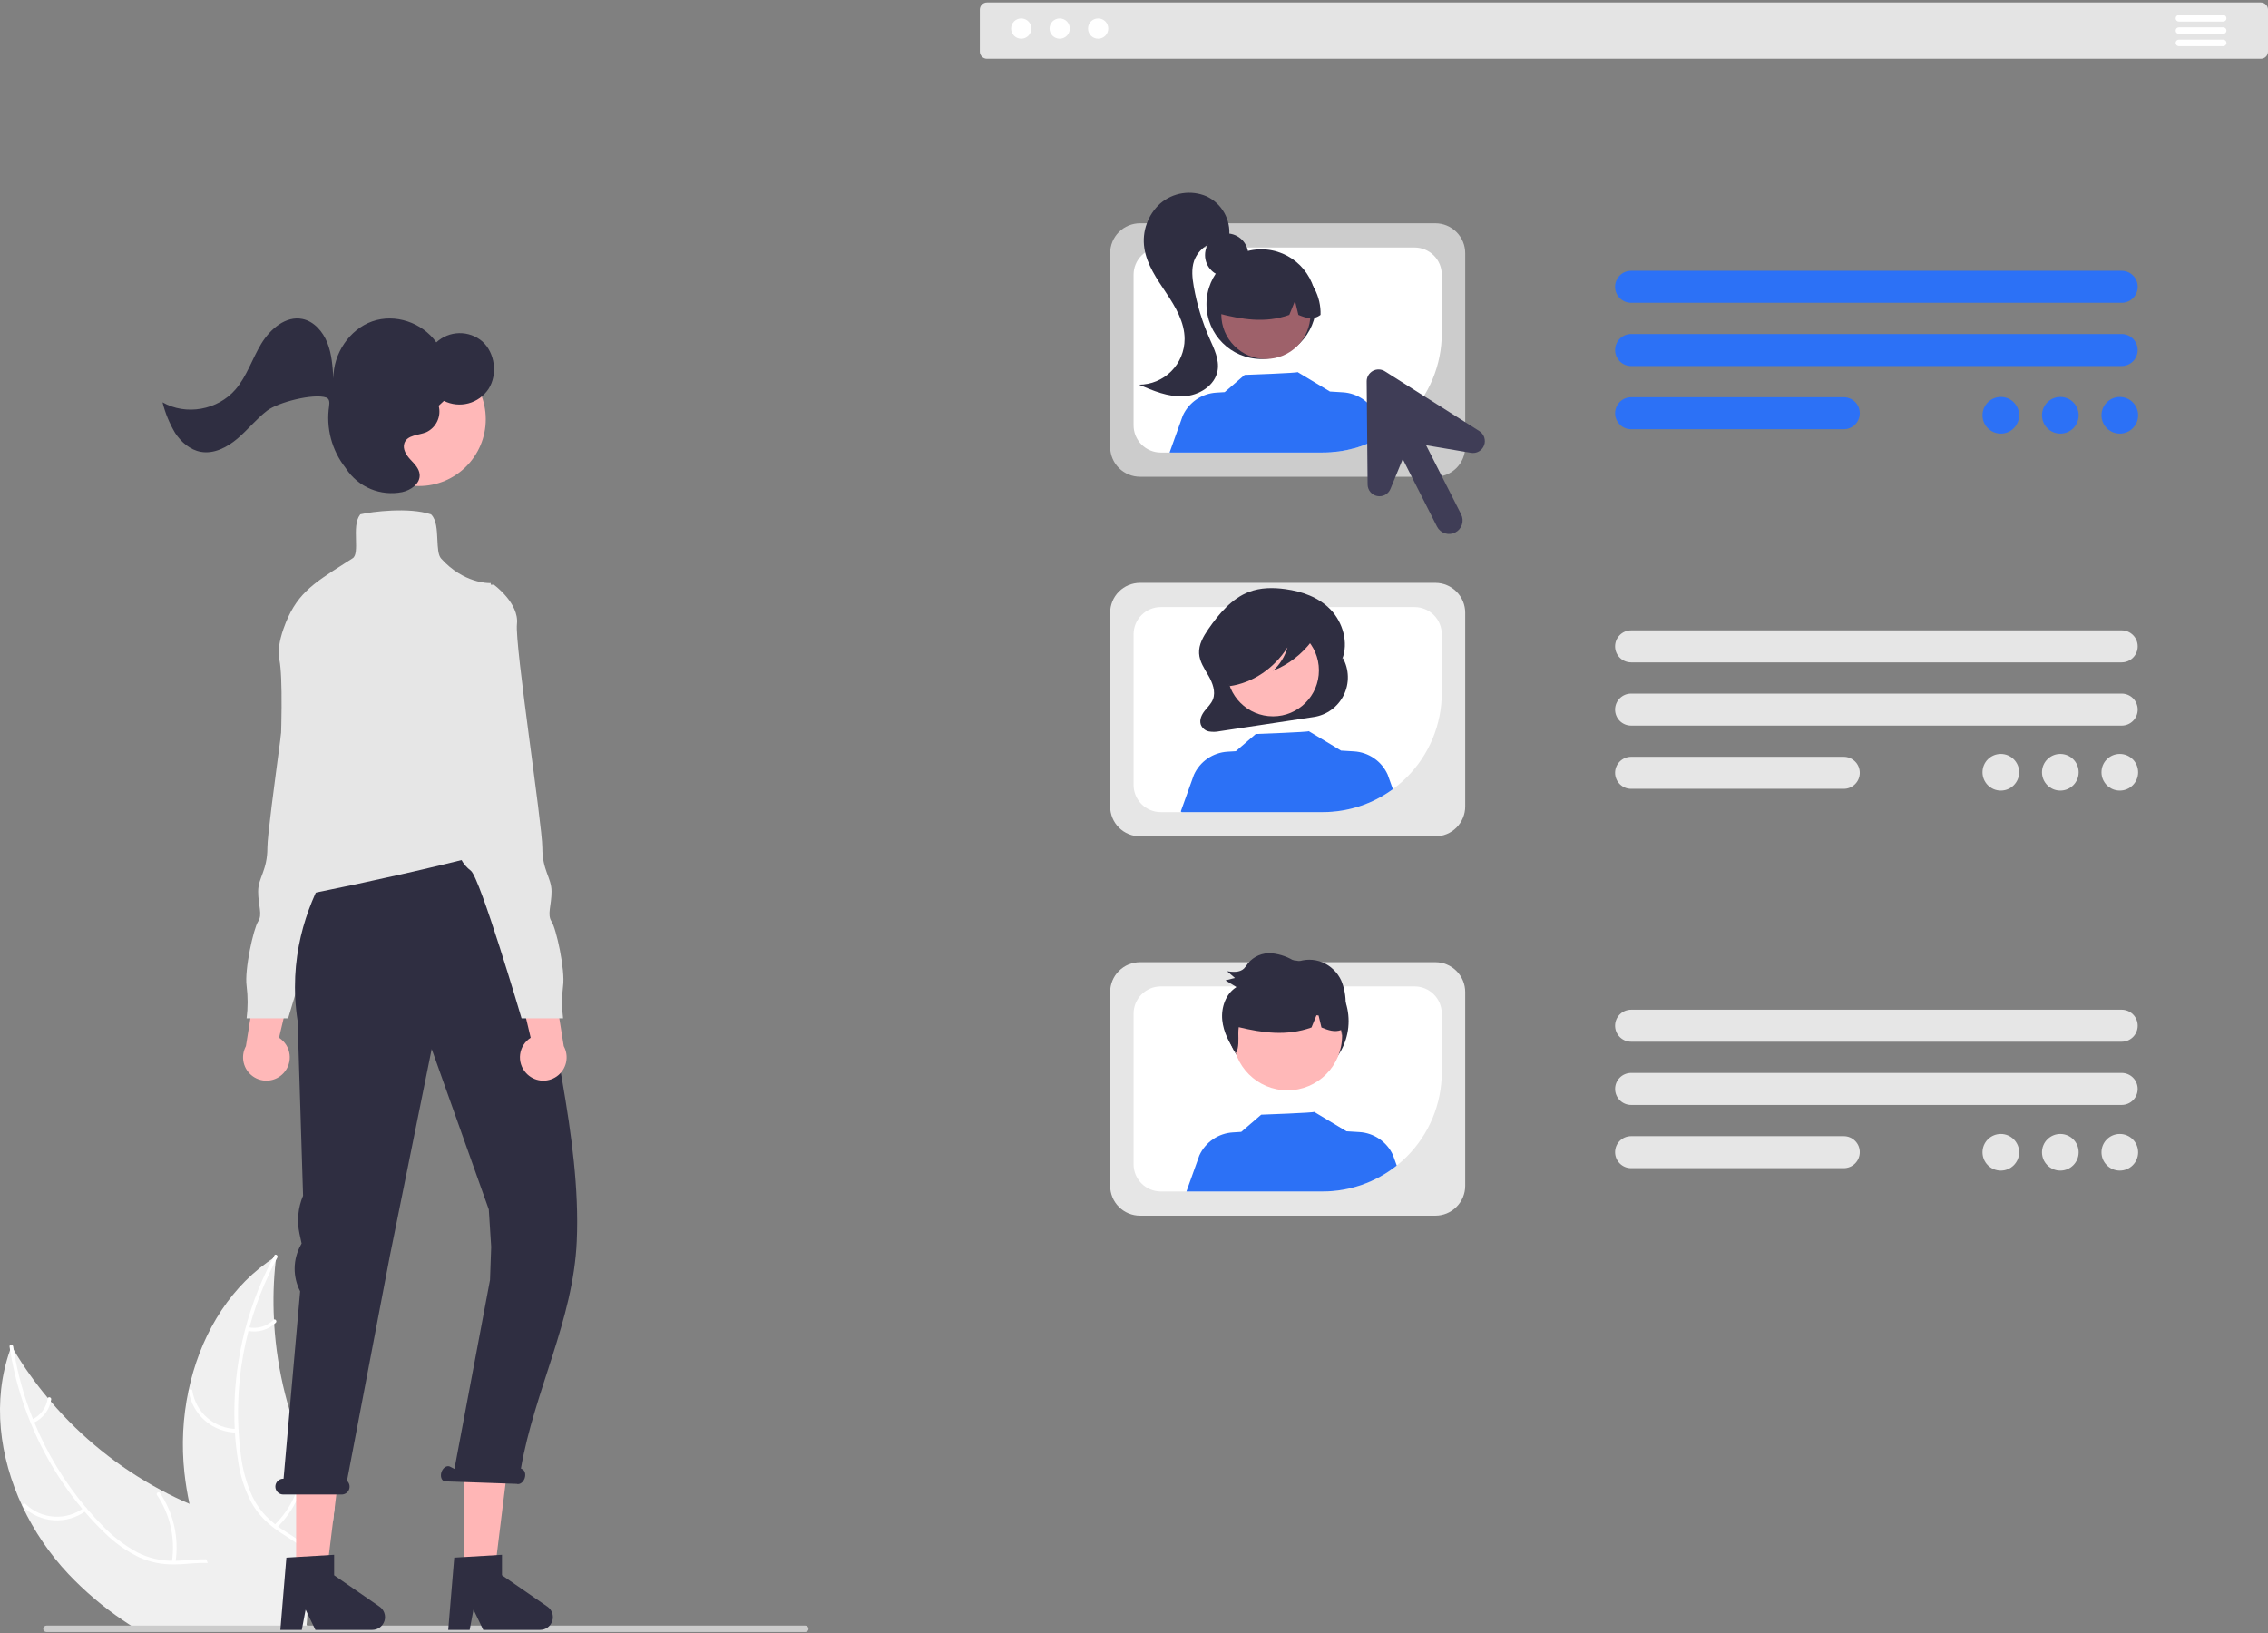 <svg width="200" height="144" viewBox="0 0 200 144" fill="none" xmlns="http://www.w3.org/2000/svg">
<rect x="0" y="0" width="200" height="144" fill="#808080" stroke="none"/>
<g clip-path="url(#clip0_2647_3296)">
<path d="M27.162 143.413C27.159 143.42 27.159 143.43 27.157 143.437H11.684C11.393 143.253 11.107 143.062 10.825 142.869C9.085 141.69 7.479 140.326 6.034 138.801C4.377 137.036 3.008 135.021 1.977 132.83C-0.064 128.475 -0.692 123.522 0.889 119.045L0.889 119.045L0.889 119.044L0.89 119.043L0.891 119.043C0.929 118.931 0.972 118.816 1.015 118.702C1.08 118.814 1.142 118.924 1.209 119.033L1.211 119.036C2.098 120.529 3.104 121.947 4.219 123.278V123.281C4.305 123.383 4.391 123.486 4.479 123.586L4.48 123.587L4.48 123.588L4.481 123.588L4.482 123.589C7.189 126.754 10.46 129.389 14.129 131.362C14.141 131.369 14.15 131.374 14.162 131.381C14.175 131.388 14.187 131.395 14.201 131.4C14.203 131.402 14.205 131.402 14.208 131.405C15.022 131.844 15.857 132.245 16.707 132.608V132.61C17.376 132.899 18.056 133.162 18.741 133.405C20.202 133.919 21.778 134.387 23.177 135.062C24.538 135.719 25.736 136.571 26.517 137.853C26.577 137.958 26.636 138.061 26.691 138.166L26.235 141.322L27.145 141.317L27.059 142.869L27.035 143.318L27.162 143.413Z" fill="#F0F0F0"/>
<path d="M23.342 143.437H23.015C22.984 143.246 22.953 143.057 22.917 142.869C22.824 142.353 22.698 141.843 22.54 141.343C22.468 141.119 22.387 140.899 22.294 140.682C21.766 139.445 20.859 138.359 19.517 137.996C19.127 137.892 18.725 137.836 18.321 137.827C17.521 137.793 16.71 137.896 15.915 137.939C15.719 137.948 15.521 137.955 15.33 137.953H15.325C14.291 137.97 13.266 137.763 12.319 137.347C11.151 136.787 10.086 136.031 9.173 135.112C8.575 134.54 8.007 133.937 7.471 133.307V133.305C7.399 133.226 7.33 133.145 7.261 133.061C5.997 131.542 4.892 129.898 3.964 128.153C3.49 127.271 3.066 126.364 2.691 125.436C2.686 125.428 2.682 125.419 2.679 125.41C1.841 123.364 1.241 121.228 0.889 119.045L0.889 119.044L0.889 119.044L0.89 119.043L0.891 119.043C0.872 118.945 0.858 118.845 0.843 118.747C0.812 118.544 1.135 118.534 1.163 118.737C1.178 118.838 1.192 118.933 1.209 119.033L1.211 119.036C1.55 121.126 2.118 123.172 2.906 125.138V125.14C2.947 125.241 2.987 125.338 3.028 125.436C4.148 128.154 5.683 130.683 7.576 132.933L7.578 132.937C7.597 132.961 7.619 132.983 7.64 133.007C7.641 133.007 7.642 133.009 7.642 133.01C7.643 133.011 7.643 133.012 7.643 133.014C7.645 133.011 7.645 133.014 7.645 133.014C8.087 133.537 8.55 134.038 9.032 134.525C9.924 135.467 10.958 136.263 12.097 136.884C13.049 137.371 14.101 137.628 15.17 137.633C15.277 137.633 15.385 137.636 15.492 137.633C15.578 137.633 15.664 137.631 15.75 137.626C16.559 137.588 17.381 137.485 18.195 137.5C18.565 137.507 18.934 137.545 19.298 137.614C19.895 137.742 20.459 137.995 20.952 138.356C21.445 138.718 21.856 139.179 22.158 139.71C22.461 140.223 22.703 140.771 22.879 141.341C22.938 141.527 22.988 141.716 23.039 141.907V141.909C23.115 142.215 23.182 142.525 23.239 142.838C23.242 142.848 23.244 142.858 23.244 142.869C23.28 143.057 23.311 143.248 23.342 143.437Z" fill="white"/>
<path d="M7.593 133.218C6.775 133.827 5.767 134.126 4.748 134.061C3.73 133.995 2.768 133.57 2.035 132.861C1.887 132.717 2.103 132.48 2.252 132.624C2.934 133.286 3.83 133.682 4.778 133.741C5.726 133.8 6.664 133.518 7.423 132.946C7.588 132.822 7.757 133.094 7.593 133.218Z" fill="white"/>
<path d="M15.156 137.732C15.477 135.671 15.008 133.565 13.845 131.834C13.73 131.662 14.002 131.492 14.117 131.663C15.324 133.467 15.807 135.66 15.469 137.804C15.437 138.008 15.124 137.935 15.156 137.732Z" fill="white"/>
<path d="M2.82 125.183C3.185 125.013 3.503 124.755 3.745 124.432C3.986 124.109 4.143 123.731 4.203 123.332C4.232 123.128 4.545 123.201 4.515 123.404C4.448 123.845 4.274 124.262 4.008 124.619C3.742 124.977 3.392 125.264 2.99 125.455C2.953 125.476 2.91 125.483 2.869 125.473C2.828 125.464 2.792 125.439 2.769 125.404C2.746 125.368 2.739 125.324 2.749 125.283C2.758 125.242 2.784 125.206 2.82 125.183Z" fill="white"/>
<path d="M29.496 132.935L29.365 134.145L27.276 134.114L26.961 136.296L26.906 136.671V136.673L26.691 138.165L26.235 141.322L27.145 141.317L27.059 142.869L27.035 143.317L27.162 143.413L27.19 143.437L27.2 143.444C27.174 143.496 27.145 143.549 27.116 143.604C27.133 143.547 27.145 143.494 27.157 143.437H21.112C21 143.248 20.89 143.06 20.783 142.869C19.85 141.245 19.027 139.561 18.321 137.826C18.278 137.719 18.233 137.612 18.195 137.502V137.499C17.567 135.913 17.069 134.278 16.707 132.61V132.608C16.511 131.694 16.362 130.772 16.261 129.843C16.002 127.443 16.122 125.017 16.617 122.655C16.621 122.643 16.624 122.631 16.626 122.619C17.579 118.109 19.902 113.941 23.581 111.301C23.733 111.186 23.891 111.079 24.051 110.974C24.053 110.971 24.053 110.971 24.056 110.971C24.056 110.971 24.056 110.971 24.057 110.971C24.057 110.971 24.057 110.971 24.057 110.97C24.058 110.97 24.058 110.97 24.058 110.97C24.058 110.969 24.058 110.969 24.058 110.969C24.158 110.904 24.256 110.84 24.356 110.775C24.342 110.904 24.325 111.033 24.314 111.162C24.121 112.887 24.07 114.624 24.161 116.357V116.362C24.163 116.495 24.17 116.629 24.18 116.765V116.77C24.44 120.934 25.469 125.013 27.214 128.802C27.217 128.812 27.221 128.822 27.226 128.831C27.231 128.843 27.236 128.852 27.24 128.864C27.893 130.274 28.647 131.634 29.496 132.935Z" fill="#F0F0F0"/>
<path d="M24.456 110.893C24.408 110.981 24.359 111.072 24.314 111.162C23.957 111.837 23.629 112.525 23.329 113.228C22.793 114.47 22.347 115.749 21.995 117.055C21.967 117.156 21.939 117.261 21.913 117.364C21.169 120.213 20.871 123.16 21.03 126.101C21.031 126.13 21.033 126.156 21.035 126.185C21.073 126.871 21.139 127.555 21.233 128.236C21.377 129.525 21.723 130.784 22.259 131.965C22.334 132.119 22.413 132.27 22.496 132.416C22.703 132.772 22.943 133.108 23.213 133.419C23.408 133.646 23.618 133.86 23.842 134.06C23.977 134.182 24.116 134.301 24.261 134.414C24.345 134.479 24.431 134.544 24.518 134.61C24.589 134.658 24.658 134.709 24.73 134.757C25.471 135.265 26.27 135.716 26.961 136.297L26.907 136.672C26.233 136.066 25.421 135.607 24.673 135.106C24.205 134.796 23.766 134.443 23.363 134.052C23.31 133.998 23.255 133.945 23.204 133.888C22.931 133.607 22.685 133.301 22.468 132.975C22.358 132.813 22.254 132.644 22.156 132.467C21.562 131.317 21.169 130.074 20.991 128.791C20.859 127.973 20.767 127.149 20.717 126.322C20.708 126.214 20.702 126.109 20.698 126C20.605 124.027 20.713 122.049 21.021 120.097C21.41 117.622 22.115 115.207 23.119 112.911C23.406 112.253 23.719 111.606 24.058 110.969C24.101 110.882 24.146 110.796 24.194 110.708C24.291 110.527 24.553 110.712 24.456 110.893Z" fill="white"/>
<path d="M20.87 126.326C19.849 126.32 18.864 125.951 18.091 125.286C17.317 124.621 16.805 123.702 16.646 122.695C16.615 122.491 16.93 122.432 16.962 122.636C17.108 123.575 17.585 124.431 18.307 125.049C19.028 125.667 19.947 126.006 20.897 126.006C21.104 126.007 21.075 126.326 20.87 126.326Z" fill="white"/>
<path d="M24.191 134.484C25.687 133.031 26.581 131.067 26.695 128.985C26.706 128.778 27.026 128.806 27.015 129.013C26.892 131.18 25.958 133.221 24.397 134.729C24.248 134.873 24.043 134.626 24.191 134.484Z" fill="white"/>
<path d="M21.896 117.037C22.29 117.121 22.699 117.107 23.086 116.994C23.474 116.881 23.827 116.674 24.114 116.392C24.261 116.246 24.467 116.493 24.321 116.637C24.002 116.948 23.611 117.176 23.184 117.302C22.756 117.427 22.304 117.446 21.868 117.356C21.826 117.351 21.788 117.33 21.761 117.298C21.733 117.266 21.72 117.225 21.722 117.183C21.726 117.14 21.746 117.101 21.779 117.074C21.811 117.046 21.853 117.033 21.896 117.037Z" fill="white"/>
<path d="M71.294 143.63C71.294 143.668 71.287 143.705 71.273 143.739C71.258 143.774 71.237 143.805 71.211 143.831C71.185 143.858 71.153 143.879 71.119 143.893C71.084 143.907 71.047 143.914 71.01 143.914H4.095C4.058 143.914 4.021 143.907 3.986 143.893C3.952 143.878 3.921 143.858 3.894 143.831C3.868 143.805 3.847 143.773 3.833 143.739C3.818 143.705 3.811 143.668 3.811 143.63C3.811 143.593 3.818 143.556 3.833 143.522C3.847 143.487 3.868 143.456 3.894 143.429C3.921 143.403 3.952 143.382 3.986 143.368C4.021 143.354 4.058 143.346 4.095 143.346H71.01C71.047 143.346 71.084 143.353 71.119 143.368C71.153 143.382 71.185 143.403 71.211 143.429C71.237 143.456 71.258 143.487 71.273 143.521C71.287 143.556 71.294 143.593 71.294 143.63Z" fill="#CCCCCC"/>
<path d="M187.098 26.701H143.835C143.65 26.701 143.466 26.665 143.295 26.594C143.123 26.524 142.967 26.42 142.836 26.289C142.705 26.158 142.601 26.002 142.53 25.831C142.459 25.659 142.422 25.476 142.422 25.29C142.422 25.105 142.459 24.921 142.53 24.75C142.601 24.579 142.705 24.423 142.836 24.292C142.967 24.161 143.123 24.057 143.295 23.986C143.466 23.916 143.65 23.879 143.835 23.879H187.098C187.283 23.879 187.467 23.916 187.638 23.986C187.81 24.057 187.965 24.161 188.097 24.292C188.228 24.423 188.332 24.579 188.403 24.75C188.474 24.921 188.51 25.105 188.51 25.29C188.51 25.476 188.474 25.659 188.403 25.831C188.332 26.002 188.228 26.158 188.097 26.289C187.965 26.42 187.81 26.524 187.638 26.594C187.467 26.665 187.283 26.701 187.098 26.701Z" fill="#2C71F6"/>
<path d="M187.098 32.277H143.835C143.461 32.276 143.103 32.127 142.839 31.863C142.574 31.598 142.426 31.239 142.426 30.866C142.426 30.492 142.574 30.133 142.839 29.869C143.103 29.604 143.461 29.455 143.835 29.455H187.098C187.472 29.455 187.83 29.604 188.094 29.869C188.358 30.133 188.507 30.492 188.507 30.866C188.507 31.239 188.358 31.598 188.094 31.863C187.83 32.127 187.472 32.276 187.098 32.277Z" fill="#2C71F6"/>
<path d="M162.588 37.852H143.835C143.461 37.851 143.103 37.702 142.839 37.438C142.574 37.173 142.426 36.815 142.426 36.441C142.426 36.067 142.574 35.708 142.839 35.444C143.103 35.179 143.461 35.03 143.835 35.03H162.588C162.774 35.029 162.958 35.066 163.129 35.137C163.3 35.208 163.456 35.311 163.587 35.442C163.719 35.574 163.823 35.729 163.894 35.9C163.965 36.072 164.001 36.255 164.001 36.441C164.001 36.626 163.965 36.81 163.894 36.981C163.823 37.153 163.719 37.308 163.587 37.439C163.456 37.57 163.3 37.674 163.129 37.745C162.958 37.816 162.774 37.852 162.588 37.852Z" fill="#2C71F6"/>
<path d="M187.098 58.408H143.835C143.461 58.408 143.102 58.26 142.837 57.995C142.573 57.73 142.424 57.372 142.424 56.997C142.424 56.623 142.573 56.264 142.837 56C143.102 55.735 143.461 55.586 143.835 55.586H187.098C187.472 55.586 187.831 55.735 188.095 56C188.36 56.264 188.509 56.623 188.509 56.997C188.509 57.372 188.36 57.73 188.095 57.995C187.831 58.26 187.472 58.408 187.098 58.408Z" fill="#E6E6E6"/>
<path d="M187.098 63.984H143.835C143.461 63.984 143.102 63.835 142.837 63.57C142.573 63.306 142.424 62.947 142.424 62.573C142.424 62.198 142.573 61.84 142.837 61.575C143.102 61.31 143.461 61.162 143.835 61.162H187.098C187.472 61.162 187.831 61.31 188.095 61.575C188.36 61.84 188.509 62.198 188.509 62.573C188.509 62.947 188.36 63.306 188.095 63.57C187.831 63.835 187.472 63.984 187.098 63.984Z" fill="#E6E6E6"/>
<path d="M162.588 69.559H143.835C143.461 69.559 143.102 69.411 142.837 69.146C142.573 68.881 142.424 68.522 142.424 68.148C142.424 67.774 142.573 67.415 142.837 67.151C143.102 66.886 143.461 66.737 143.835 66.737H162.588C162.774 66.737 162.958 66.773 163.129 66.844C163.3 66.915 163.456 67.019 163.587 67.15C163.719 67.281 163.823 67.437 163.894 67.608C163.965 67.779 164.001 67.963 164.001 68.148C164.001 68.334 163.965 68.517 163.894 68.689C163.823 68.86 163.719 69.016 163.587 69.147C163.456 69.278 163.3 69.382 163.129 69.452C162.958 69.523 162.774 69.56 162.588 69.559Z" fill="#E6E6E6"/>
<path d="M187.098 91.859H143.835C143.65 91.859 143.466 91.823 143.295 91.752C143.124 91.681 142.968 91.577 142.837 91.446C142.706 91.315 142.602 91.159 142.531 90.988C142.461 90.817 142.424 90.633 142.424 90.448C142.424 90.263 142.461 90.079 142.531 89.908C142.602 89.737 142.706 89.581 142.837 89.45C142.968 89.319 143.124 89.215 143.295 89.144C143.466 89.074 143.65 89.037 143.835 89.037H187.098C187.283 89.037 187.466 89.074 187.638 89.144C187.809 89.215 187.964 89.319 188.095 89.45C188.226 89.581 188.33 89.737 188.401 89.908C188.472 90.079 188.509 90.263 188.509 90.448C188.509 90.633 188.472 90.817 188.401 90.988C188.33 91.159 188.226 91.315 188.095 91.446C187.964 91.577 187.809 91.681 187.638 91.752C187.466 91.823 187.283 91.859 187.098 91.859Z" fill="#E6E6E6"/>
<path d="M187.098 97.434H143.835C143.461 97.434 143.103 97.285 142.839 97.02C142.574 96.756 142.426 96.397 142.426 96.023C142.426 95.649 142.574 95.291 142.839 95.026C143.103 94.762 143.461 94.613 143.835 94.612H187.098C187.472 94.613 187.83 94.762 188.094 95.026C188.358 95.291 188.507 95.649 188.507 96.023C188.507 96.397 188.358 96.756 188.094 97.02C187.83 97.285 187.472 97.434 187.098 97.434Z" fill="#E6E6E6"/>
<path d="M162.588 103.01H143.835C143.461 103.01 143.102 102.861 142.837 102.596C142.573 102.332 142.424 101.973 142.424 101.599C142.424 101.224 142.573 100.865 142.837 100.601C143.102 100.336 143.461 100.188 143.835 100.188H162.588C162.774 100.187 162.958 100.224 163.129 100.294C163.3 100.365 163.456 100.469 163.587 100.6C163.719 100.731 163.823 100.887 163.894 101.058C163.965 101.229 164.001 101.413 164.001 101.599C164.001 101.784 163.965 101.968 163.894 102.139C163.823 102.31 163.719 102.466 163.587 102.597C163.456 102.728 163.3 102.832 163.129 102.903C162.958 102.973 162.774 103.01 162.588 103.01Z" fill="#E6E6E6"/>
<path d="M126.576 73.749H100.531C99.833 73.748 99.163 73.47 98.67 72.977C98.176 72.483 97.899 71.814 97.898 71.116V54.03C97.899 53.332 98.176 52.663 98.67 52.169C99.163 51.675 99.833 51.398 100.531 51.397H126.576C127.274 51.398 127.943 51.675 128.436 52.169C128.93 52.663 129.208 53.332 129.208 54.03V71.116C129.208 71.814 128.93 72.483 128.436 72.977C127.943 73.47 127.274 73.748 126.576 73.749Z" fill="#E6E6E6"/>
<path d="M124.745 53.532H102.362C101.726 53.533 101.117 53.785 100.667 54.235C100.218 54.684 99.965 55.293 99.964 55.929V69.216C99.965 69.852 100.218 70.462 100.667 70.911C101.117 71.361 101.726 71.614 102.362 71.614H116.635C119.421 71.612 122.092 70.504 124.061 68.534C126.031 66.564 127.139 63.893 127.142 61.107V55.929C127.141 55.294 126.889 54.684 126.439 54.235C125.99 53.786 125.381 53.533 124.745 53.532Z" fill="white"/>
<path d="M118.42 58.024L118.353 58.145C118.948 56.678 118.407 54.869 117.344 53.763C116.282 52.656 114.806 52.151 113.352 51.95C112.272 51.801 111.152 51.805 110.126 52.2C108.639 52.773 107.504 54.098 106.556 55.477C106.122 56.108 105.696 56.827 105.739 57.615C105.779 58.347 106.213 58.967 106.569 59.588C106.924 60.209 107.221 60.978 106.966 61.656C106.814 62.059 106.493 62.35 106.232 62.68C105.971 63.011 105.756 63.457 105.882 63.871C105.938 64.03 106.034 64.171 106.161 64.281C106.288 64.391 106.442 64.467 106.606 64.5C106.925 64.553 107.252 64.546 107.568 64.477L115.856 63.225C116.419 63.14 116.953 62.92 117.413 62.584C117.873 62.248 118.244 61.805 118.496 61.294C118.748 60.784 118.873 60.219 118.859 59.65C118.846 59.081 118.695 58.523 118.42 58.024Z" fill="#2F2E41"/>
<path d="M112.255 63.167C114.493 63.167 116.307 61.353 116.307 59.115C116.307 56.877 114.493 55.063 112.255 55.063C110.017 55.063 108.203 56.877 108.203 59.115C108.203 61.353 110.017 63.167 112.255 63.167Z" fill="#FFB9B9"/>
<path d="M122.829 69.589C121.033 70.907 118.863 71.617 116.635 71.614H104.201C104.176 71.594 104.152 71.574 104.127 71.552L105.286 68.317C105.549 67.742 105.962 67.249 106.483 66.892C107.003 66.534 107.612 66.325 108.242 66.287L108.98 66.242L110.739 64.724C110.739 64.724 115.479 64.555 115.409 64.474L118.28 66.201L118.277 66.189L119.406 66.258C120.036 66.296 120.645 66.505 121.165 66.863C121.686 67.221 122.1 67.713 122.362 68.288L122.829 69.589Z" fill="#2C71F6"/>
<path d="M116.098 55.354C115.994 54.801 115.429 54.548 114.946 54.425C113.543 54.067 112.084 53.987 110.651 54.189C109.606 54.338 108.537 54.667 107.778 55.483C107.167 56.169 106.821 57.051 106.802 57.971C106.771 58.52 106.893 59.068 107.156 59.551C107.274 59.776 107.448 59.967 107.661 60.105C107.875 60.242 108.12 60.322 108.374 60.336L108.423 60.505C110.457 60.222 112.347 58.956 113.537 57.08C113.314 57.877 112.869 58.595 112.255 59.151C113.628 58.601 114.822 57.681 115.704 56.493C115.944 56.174 116.178 55.775 116.098 55.354Z" fill="#2F2E41"/>
<path d="M126.576 42.042H100.531C99.833 42.041 99.163 41.763 98.67 41.27C98.176 40.776 97.899 40.107 97.898 39.409V22.323C97.899 21.625 98.176 20.956 98.67 20.462C99.163 19.968 99.833 19.691 100.531 19.69H126.576C127.274 19.691 127.943 19.968 128.436 20.462C128.93 20.956 129.208 21.625 129.208 22.323V39.409C129.208 40.107 128.93 40.776 128.436 41.27C127.943 41.763 127.274 42.041 126.576 42.042Z" fill="#CCCCCC"/>
<path d="M124.745 21.825H102.362C101.726 21.826 101.117 22.078 100.667 22.527C100.218 22.977 99.965 23.586 99.964 24.221V37.509C99.965 38.145 100.218 38.754 100.667 39.204C101.117 39.653 101.726 39.906 102.362 39.907H116.635C119.421 39.905 122.092 38.797 124.062 36.827C126.032 34.857 127.14 32.186 127.142 29.4V24.221C127.141 23.586 126.889 22.977 126.439 22.527C125.99 22.078 125.381 21.825 124.745 21.825Z" fill="white"/>
<path d="M108.173 24.402C109.228 24.402 110.082 23.548 110.082 22.494C110.082 21.44 109.228 20.585 108.173 20.585C107.119 20.585 106.265 21.44 106.265 22.494C106.265 23.548 107.119 24.402 108.173 24.402Z" fill="#2F2E41"/>
<path d="M111.228 31.656C113.898 31.656 116.063 29.491 116.063 26.82C116.063 24.15 113.898 21.985 111.228 21.985C108.557 21.985 106.392 24.15 106.392 26.82C106.392 29.491 108.557 31.656 111.228 31.656Z" fill="#2F2E41"/>
<path d="M111.628 31.655C113.798 31.655 115.557 29.895 115.557 27.725C115.557 25.555 113.798 23.796 111.628 23.796C109.458 23.796 107.698 25.555 107.698 27.725C107.698 29.895 109.458 31.655 111.628 31.655Z" fill="#9E616A"/>
<path d="M114.296 23.72C113.608 23.3 112.819 23.073 112.013 23.062C111.206 23.052 110.412 23.258 109.712 23.659C109.013 24.061 108.434 24.643 108.037 25.345C107.639 26.046 107.438 26.842 107.453 27.648C109.455 28.151 111.559 28.535 113.694 27.768L114.198 26.534L114.496 27.769C115.146 28.035 115.798 28.26 116.45 27.767C116.476 26.963 116.291 26.166 115.914 25.456C115.536 24.745 114.978 24.147 114.296 23.72Z" fill="#2F2E41"/>
<path d="M106.396 17.312C105.726 17.026 104.989 16.933 104.269 17.044C103.549 17.155 102.874 17.465 102.321 17.94C101.78 18.428 101.369 19.042 101.123 19.728C100.877 20.413 100.804 21.149 100.912 21.87C101.128 23.335 102.019 24.597 102.84 25.83C103.662 27.063 104.464 28.414 104.463 29.895C104.462 30.962 104.039 31.985 103.285 32.74C102.531 33.495 101.508 33.92 100.441 33.922C101.693 34.461 103 35.011 104.362 34.947C105.724 34.883 107.151 34.008 107.374 32.663C107.534 31.693 107.058 30.748 106.662 29.849C106.016 28.385 105.549 26.848 105.271 25.272C105.139 24.52 105.052 23.729 105.298 23.005C105.493 22.469 105.855 22.01 106.331 21.695C106.807 21.381 107.372 21.228 107.942 21.259L108.392 20.854C108.469 20.129 108.318 19.399 107.96 18.764C107.603 18.129 107.056 17.622 106.396 17.312Z" fill="#2F2E41"/>
<path d="M122.022 38.417C120.395 39.394 118.533 39.91 116.635 39.907H103.165L103.144 39.889L104.303 36.652C104.565 36.077 104.979 35.585 105.5 35.228C106.02 34.87 106.628 34.661 107.259 34.623L107.997 34.578L109.756 33.061C109.756 33.061 114.496 32.891 114.425 32.81L117.296 34.536L117.294 34.526L118.423 34.595C119.053 34.633 119.661 34.841 120.182 35.199C120.703 35.556 121.117 36.049 121.378 36.623L122.022 38.417Z" fill="#2C71F6"/>
<path d="M126.576 107.199H100.531C99.833 107.199 99.163 106.921 98.67 106.427C98.176 105.934 97.899 105.265 97.898 104.567V87.48C97.899 86.782 98.176 86.113 98.67 85.62C99.163 85.126 99.833 84.848 100.531 84.848H126.576C127.274 84.848 127.943 85.126 128.436 85.62C128.93 86.113 129.208 86.782 129.208 87.48V104.567C129.208 105.265 128.93 105.934 128.436 106.427C127.943 106.921 127.274 107.199 126.576 107.199Z" fill="#E6E6E6"/>
<path d="M124.745 86.983H102.362C101.726 86.984 101.117 87.236 100.667 87.686C100.218 88.135 99.965 88.744 99.964 89.38V102.667C99.965 103.303 100.218 103.912 100.667 104.362C101.117 104.811 101.726 105.064 102.362 105.065H116.635C119.421 105.062 122.092 103.954 124.061 101.985C126.031 100.015 127.139 97.344 127.142 94.558V89.38C127.141 88.744 126.889 88.135 126.439 87.686C125.99 87.236 125.381 86.984 124.745 86.983Z" fill="white"/>
<path d="M113.534 95.436C116.511 95.436 118.925 93.022 118.925 90.044C118.925 87.067 116.511 84.653 113.534 84.653C110.556 84.653 108.142 87.067 108.142 90.044C108.142 93.022 110.556 95.436 113.534 95.436Z" fill="#2F2E41"/>
<path d="M113.536 96.144C116.196 96.144 118.352 93.987 118.352 91.328C118.352 88.668 116.196 86.511 113.536 86.511C110.876 86.511 108.719 88.668 108.719 91.328C108.719 93.987 110.876 96.144 113.536 96.144Z" fill="#FFB8B8"/>
<path d="M123.17 102.78C121.314 104.261 119.009 105.067 116.635 105.065H104.624L105.763 101.886C106.025 101.312 106.439 100.819 106.959 100.462C107.48 100.104 108.088 99.895 108.719 99.857L109.457 99.811L111.216 98.294C111.216 98.294 115.956 98.125 115.885 98.044L118.756 99.771L118.754 99.759L119.883 99.828C120.513 99.866 121.121 100.075 121.642 100.433C122.163 100.79 122.576 101.283 122.838 101.858L123.17 102.78Z" fill="#2C71F6"/>
<path d="M118.617 89.639C118.651 89.279 118.666 88.918 118.664 88.557C118.683 87.843 118.552 87.132 118.279 86.472C117.944 85.74 117.345 85.162 116.603 84.852C115.867 84.555 115.045 84.556 114.31 84.854C113.663 84.409 112.913 84.136 112.131 84.061C111.74 84.03 111.347 84.093 110.985 84.247C110.623 84.4 110.304 84.639 110.055 84.942C109.948 85.11 109.826 85.268 109.692 85.414C109.307 85.77 108.722 85.719 108.211 85.646C108.44 85.842 108.67 86.039 108.899 86.236C108.622 86.308 108.344 86.381 108.066 86.453C108.39 86.65 108.714 86.846 109.038 87.043C108.098 87.608 107.67 88.84 107.783 89.959C107.89 91.019 108.401 91.988 109.013 92.849C109.257 92.335 109.204 91.718 109.2 91.139C109.198 90.951 109.21 90.763 109.235 90.576C111.302 91.072 113.461 91.389 115.651 90.603L116.091 89.527C116.153 89.533 116.214 89.539 116.276 89.546L116.531 90.604C117.108 90.84 117.686 91.046 118.265 90.829C118.293 90.993 118.31 91.159 118.323 91.32C118.373 91.128 118.416 90.935 118.455 90.741C118.531 90.7 118.605 90.653 118.674 90.601C118.688 90.279 118.669 89.957 118.617 89.639Z" fill="#2F2E41"/>
<path d="M199.371 5.181H87.036C86.869 5.181 86.709 5.114 86.591 4.996C86.473 4.878 86.407 4.719 86.406 4.552V0.85C86.407 0.684 86.473 0.524 86.591 0.406C86.709 0.288 86.869 0.221 87.036 0.221H199.371C199.538 0.221 199.698 0.288 199.815 0.406C199.933 0.524 200 0.684 200 0.85V4.552C200 4.719 199.933 4.878 199.815 4.996C199.698 5.114 199.538 5.181 199.371 5.181Z" fill="#E4E4E4"/>
<path d="M90.058 3.414C90.552 3.414 90.951 3.014 90.951 2.52C90.951 2.027 90.552 1.627 90.058 1.627C89.565 1.627 89.165 2.027 89.165 2.52C89.165 3.014 89.565 3.414 90.058 3.414Z" fill="white"/>
<path d="M93.449 3.414C93.942 3.414 94.342 3.014 94.342 2.52C94.342 2.027 93.942 1.627 93.449 1.627C92.956 1.627 92.556 2.027 92.556 2.52C92.556 3.014 92.956 3.414 93.449 3.414Z" fill="white"/>
<path d="M96.84 3.414C97.333 3.414 97.733 3.014 97.733 2.52C97.733 2.027 97.333 1.627 96.84 1.627C96.347 1.627 95.947 2.027 95.947 2.52C95.947 3.014 96.347 3.414 96.84 3.414Z" fill="white"/>
<path d="M196.049 1.906H192.144C192.067 1.906 191.994 1.875 191.939 1.821C191.885 1.767 191.855 1.693 191.855 1.616C191.855 1.54 191.885 1.466 191.939 1.412C191.994 1.358 192.067 1.327 192.144 1.327H196.049C196.125 1.327 196.199 1.358 196.253 1.412C196.307 1.466 196.338 1.54 196.338 1.616C196.338 1.693 196.307 1.767 196.253 1.821C196.199 1.875 196.125 1.906 196.049 1.906Z" fill="white"/>
<path d="M196.049 2.99H192.144C192.106 2.99 192.068 2.983 192.033 2.968C191.998 2.954 191.966 2.932 191.939 2.905C191.912 2.879 191.891 2.847 191.877 2.812C191.862 2.776 191.855 2.739 191.855 2.701C191.855 2.663 191.862 2.625 191.877 2.59C191.891 2.555 191.912 2.523 191.939 2.496C191.966 2.469 191.998 2.448 192.033 2.434C192.068 2.419 192.106 2.412 192.144 2.412H196.049C196.086 2.412 196.124 2.419 196.159 2.434C196.194 2.448 196.226 2.469 196.253 2.496C196.28 2.523 196.301 2.555 196.316 2.59C196.33 2.625 196.338 2.663 196.338 2.701C196.338 2.739 196.33 2.776 196.316 2.812C196.301 2.847 196.28 2.879 196.253 2.905C196.226 2.932 196.194 2.954 196.159 2.968C196.124 2.983 196.086 2.99 196.049 2.99Z" fill="white"/>
<path d="M196.049 4.075H192.144C192.067 4.075 191.994 4.045 191.939 3.99C191.885 3.936 191.855 3.863 191.855 3.786C191.855 3.709 191.885 3.636 191.939 3.581C191.994 3.527 192.067 3.497 192.144 3.497H196.049C196.125 3.497 196.199 3.527 196.253 3.581C196.307 3.636 196.338 3.709 196.338 3.786C196.338 3.863 196.307 3.936 196.253 3.99C196.199 4.045 196.125 4.075 196.049 4.075Z" fill="white"/>
<path d="M176.439 38.236C177.331 38.236 178.054 37.513 178.054 36.62C178.054 35.728 177.331 35.005 176.439 35.005C175.546 35.005 174.823 35.728 174.823 36.62C174.823 37.513 175.546 38.236 176.439 38.236Z" fill="#2C71F6"/>
<path d="M181.685 38.236C182.577 38.236 183.301 37.513 183.301 36.62C183.301 35.728 182.577 35.005 181.685 35.005C180.793 35.005 180.069 35.728 180.069 36.62C180.069 37.513 180.793 38.236 181.685 38.236Z" fill="#2C71F6"/>
<path d="M186.932 38.236C187.824 38.236 188.547 37.513 188.547 36.62C188.547 35.728 187.824 35.005 186.932 35.005C186.039 35.005 185.316 35.728 185.316 36.62C185.316 37.513 186.039 38.236 186.932 38.236Z" fill="#2C71F6"/>
<path d="M176.439 69.715C177.331 69.715 178.054 68.992 178.054 68.1C178.054 67.207 177.331 66.484 176.439 66.484C175.546 66.484 174.823 67.207 174.823 68.1C174.823 68.992 175.546 69.715 176.439 69.715Z" fill="#E6E6E6"/>
<path d="M181.685 69.715C182.577 69.715 183.301 68.992 183.301 68.1C183.301 67.207 182.577 66.484 181.685 66.484C180.793 66.484 180.069 67.207 180.069 68.1C180.069 68.992 180.793 69.715 181.685 69.715Z" fill="#E6E6E6"/>
<path d="M186.932 69.715C187.824 69.715 188.547 68.992 188.547 68.1C188.547 67.207 187.824 66.484 186.932 66.484C186.039 66.484 185.316 67.207 185.316 68.1C185.316 68.992 186.039 69.715 186.932 69.715Z" fill="#E6E6E6"/>
<path d="M176.439 103.225C177.331 103.225 178.054 102.501 178.054 101.609C178.054 100.717 177.331 99.994 176.439 99.994C175.546 99.994 174.823 100.717 174.823 101.609C174.823 102.501 175.546 103.225 176.439 103.225Z" fill="#E6E6E6"/>
<path d="M181.685 103.225C182.577 103.225 183.301 102.501 183.301 101.609C183.301 100.717 182.577 99.994 181.685 99.994C180.793 99.994 180.069 100.717 180.069 101.609C180.069 102.501 180.793 103.225 181.685 103.225Z" fill="#E6E6E6"/>
<path d="M186.932 103.225C187.824 103.225 188.547 102.501 188.547 101.609C188.547 100.717 187.824 99.994 186.932 99.994C186.039 99.994 185.316 100.717 185.316 101.609C185.316 102.501 186.039 103.225 186.932 103.225Z" fill="#E6E6E6"/>
<path d="M130.453 38.014L122.126 32.742C121.967 32.641 121.784 32.585 121.595 32.58C121.407 32.574 121.221 32.62 121.057 32.711C120.892 32.803 120.756 32.937 120.661 33.099C120.566 33.262 120.517 33.447 120.519 33.636L120.601 42.727C120.603 42.968 120.689 43.202 120.843 43.388C120.998 43.573 121.212 43.7 121.449 43.745C121.687 43.791 121.932 43.753 122.145 43.639C122.358 43.524 122.524 43.339 122.616 43.115L123.699 40.48L126.72 46.436C126.864 46.718 127.113 46.931 127.414 47.029C127.715 47.127 128.042 47.102 128.324 46.959C128.606 46.816 128.82 46.566 128.918 46.266C129.017 45.965 128.992 45.638 128.85 45.356L125.76 39.265L129.72 39.931C129.958 39.971 130.203 39.928 130.413 39.808C130.623 39.688 130.785 39.499 130.871 39.273C130.958 39.047 130.963 38.798 130.887 38.569C130.811 38.34 130.658 38.143 130.453 38.014Z" fill="#3F3D56"/>
<path d="M25.014 94.619C25.216 94.399 25.368 94.137 25.458 93.852C25.548 93.567 25.575 93.266 25.536 92.969C25.497 92.673 25.394 92.389 25.233 92.137C25.072 91.884 24.858 91.671 24.606 91.51L26.282 84.439L22.735 85.734L21.687 92.251C21.446 92.693 21.374 93.207 21.487 93.698C21.6 94.189 21.889 94.621 22.299 94.913C22.709 95.205 23.212 95.336 23.712 95.282C24.212 95.228 24.676 94.992 25.014 94.619Z" fill="#FFB8B8"/>
<path d="M33.544 64.986L32.121 68.646C32.121 68.646 32.731 72.307 31.714 73.12C30.697 73.934 31.104 73.934 31.104 74.544C31.069 74.982 30.942 75.407 30.732 75.792C30.521 76.178 30.233 76.515 29.884 76.781C29.07 77.391 25.409 89.797 25.409 89.797H21.749C21.867 88.852 21.867 87.895 21.749 86.95C21.545 85.526 22.359 81.865 22.765 81.255C23.172 80.645 22.765 79.832 22.765 78.611C22.765 77.391 23.579 76.781 23.579 74.747C23.579 72.714 26.02 56.851 25.816 55.02C25.613 53.19 27.85 51.563 27.85 51.563H29.884L33.544 64.986Z" fill="#E6E6E6"/>
<path d="M26.115 139.16H28.75L30.004 128.996H26.115L26.115 139.16Z" fill="#FFB6B6"/>
<path d="M25.255 137.355L29.465 137.104V138.908L33.467 141.672C33.665 141.808 33.814 142.005 33.892 142.232C33.971 142.459 33.974 142.705 33.903 142.934C33.831 143.164 33.688 143.364 33.495 143.507C33.301 143.649 33.067 143.726 32.827 143.726H27.815L26.951 141.942L26.614 143.726H24.724L25.255 137.355Z" fill="#2F2E41"/>
<path d="M40.917 139.16H43.552L44.806 128.996H40.916L40.917 139.16Z" fill="#FFB6B6"/>
<path d="M40.057 137.355L44.267 137.104V138.908L48.269 141.672C48.467 141.808 48.615 142.005 48.694 142.232C48.772 142.459 48.776 142.705 48.704 142.934C48.633 143.164 48.49 143.364 48.297 143.507C48.103 143.649 47.869 143.726 47.629 143.726H42.617L41.753 141.942L41.416 143.726H39.526L40.057 137.355Z" fill="#2F2E41"/>
<path d="M24.978 130.395H25.007L26.468 113.869C26.14 113.237 25.974 112.533 25.984 111.82C25.994 111.108 26.18 110.409 26.525 109.786L26.598 109.654L26.41 108.782C26.168 107.662 26.279 106.494 26.727 105.439L26.245 90.023C24.556 79.077 32.605 71.939 32.605 71.939H44.663L47.252 80.833C48.224 90.302 51.264 100.263 50.861 109.443C50.555 116.426 47.111 122.694 45.937 129.495L46.011 129.532C46.278 129.625 46.392 129.994 46.267 130.357C46.141 130.721 45.823 130.941 45.557 130.849L39.189 130.628C38.922 130.536 38.808 130.166 38.933 129.803C39.059 129.439 39.377 129.219 39.643 129.311L40.076 129.53L43.211 112.867L43.314 109.954L43.103 106.649L38.068 92.502L34.373 110.78L30.599 130.579C30.703 130.673 30.776 130.797 30.809 130.934C30.841 131.07 30.831 131.213 30.781 131.344C30.73 131.475 30.641 131.588 30.525 131.667C30.409 131.746 30.272 131.788 30.131 131.788H24.978C24.887 131.788 24.796 131.77 24.712 131.735C24.627 131.7 24.55 131.649 24.486 131.584C24.421 131.519 24.37 131.443 24.335 131.358C24.3 131.274 24.282 131.183 24.282 131.092C24.282 131 24.3 130.91 24.335 130.825C24.37 130.741 24.421 130.664 24.486 130.599C24.55 130.534 24.627 130.483 24.712 130.448C24.796 130.413 24.887 130.395 24.978 130.395Z" fill="#2F2E41"/>
<path d="M23.979 79.373C23.583 79.373 23.358 79.296 23.271 79.129C23.143 78.885 23.365 78.566 23.622 78.196C23.812 77.954 23.962 77.684 24.067 77.395C24.22 76.781 25.256 61.269 24.637 58.169C24.493 57.452 24.617 56.533 25.003 55.437C26.059 52.445 27.501 51.525 30.373 49.693C30.607 49.544 30.849 49.389 31.102 49.227C31.428 49.017 31.41 48.321 31.391 47.585C31.369 46.766 31.347 45.919 31.748 45.39L31.774 45.355L31.817 45.346C32.787 45.121 36.05 44.705 37.983 45.349L38.009 45.358L38.029 45.378C38.488 45.837 38.53 46.726 38.57 47.586C38.603 48.291 38.635 48.958 38.895 49.248C40.88 51.461 43.132 51.418 43.155 51.417L43.266 51.414L43.278 51.525C44.141 60.31 45.533 73.569 45.829 74.091C45.845 74.115 45.853 74.142 45.854 74.171C45.855 74.199 45.848 74.228 45.834 74.252C45.4 75.064 25.471 79.373 23.979 79.373Z" fill="#E6E6E6"/>
<path d="M36.948 42.859C40.2 42.859 42.837 40.222 42.837 36.97C42.837 33.718 40.2 31.081 36.948 31.081C33.696 31.081 31.059 33.718 31.059 36.97C31.059 40.222 33.696 42.859 36.948 42.859Z" fill="#FFB8B8"/>
<path d="M20.77 34.341C21.766 33.179 22.239 31.639 23.035 30.32C23.831 29.002 25.217 27.822 26.68 28.129C27.689 28.34 28.468 29.23 28.863 30.223C29.258 31.215 29.331 32.309 29.401 33.382C29.376 31.178 30.828 29.042 32.827 28.339C34.827 27.636 37.22 28.421 38.476 30.191C39.025 29.682 39.74 29.393 40.488 29.377C41.235 29.362 41.962 29.621 42.531 30.105C43.655 31.11 43.904 33.022 43.078 34.303C42.663 34.926 42.034 35.377 41.311 35.57C40.587 35.763 39.818 35.685 39.148 35.351L38.683 35.778C38.803 36.235 38.76 36.719 38.559 37.146C38.358 37.574 38.014 37.917 37.586 38.116C36.895 38.395 35.919 38.349 35.661 39.074C35.48 39.581 35.818 40.121 36.177 40.511C36.536 40.9 36.963 41.302 37.006 41.841C37.071 42.654 36.231 43.223 35.467 43.395C34.531 43.582 33.56 43.485 32.679 43.118C31.798 42.75 31.047 42.128 30.522 41.331C30.501 41.299 30.479 41.268 30.455 41.236C29.86 40.475 29.426 39.6 29.18 38.665C28.934 37.731 28.881 36.755 29.025 35.8C29.084 35.424 29.024 35.145 28.765 35.056C27.646 34.671 24.511 35.478 23.562 36.208C22.613 36.937 21.853 37.902 20.939 38.678C20.024 39.454 18.86 40.053 17.699 39.842C16.769 39.672 15.979 38.998 15.447 38.184C14.945 37.341 14.57 36.429 14.335 35.478C16.39 36.665 19.203 36.168 20.77 34.341Z" fill="#2F2E41"/>
<path d="M46.389 94.619C46.186 94.399 46.035 94.137 45.945 93.852C45.854 93.567 45.828 93.266 45.867 92.969C45.906 92.673 46.009 92.389 46.17 92.137C46.33 91.884 46.544 91.671 46.797 91.51L45.12 84.439L48.668 85.734L49.715 92.251C49.957 92.693 50.028 93.207 49.916 93.698C49.803 94.189 49.514 94.621 49.104 94.913C48.694 95.205 48.191 95.336 47.691 95.282C47.19 95.228 46.727 94.992 46.389 94.619Z" fill="#FFB8B8"/>
<path d="M37.858 64.986L39.282 68.646C39.282 68.646 38.672 72.307 39.689 73.12C40.706 73.934 40.299 73.934 40.299 74.544C40.334 74.982 40.461 75.407 40.671 75.792C40.881 76.178 41.17 76.515 41.519 76.781C42.333 77.391 45.993 89.797 45.993 89.797H49.654C49.536 88.852 49.536 87.895 49.654 86.95C49.857 85.526 49.044 81.865 48.637 81.255C48.23 80.645 48.637 79.832 48.637 78.611C48.637 77.391 47.824 76.781 47.824 74.747C47.824 72.714 45.383 56.851 45.587 55.02C45.79 53.19 43.553 51.563 43.553 51.563H41.519L37.858 64.986Z" fill="#E6E6E6"/>
</g>
<defs>
<clipPath id="clip0_2647_3296">
<rect width="200" height="143.693" fill="white" transform="translate(0 0.221)"/>
</clipPath>
</defs>
</svg>
